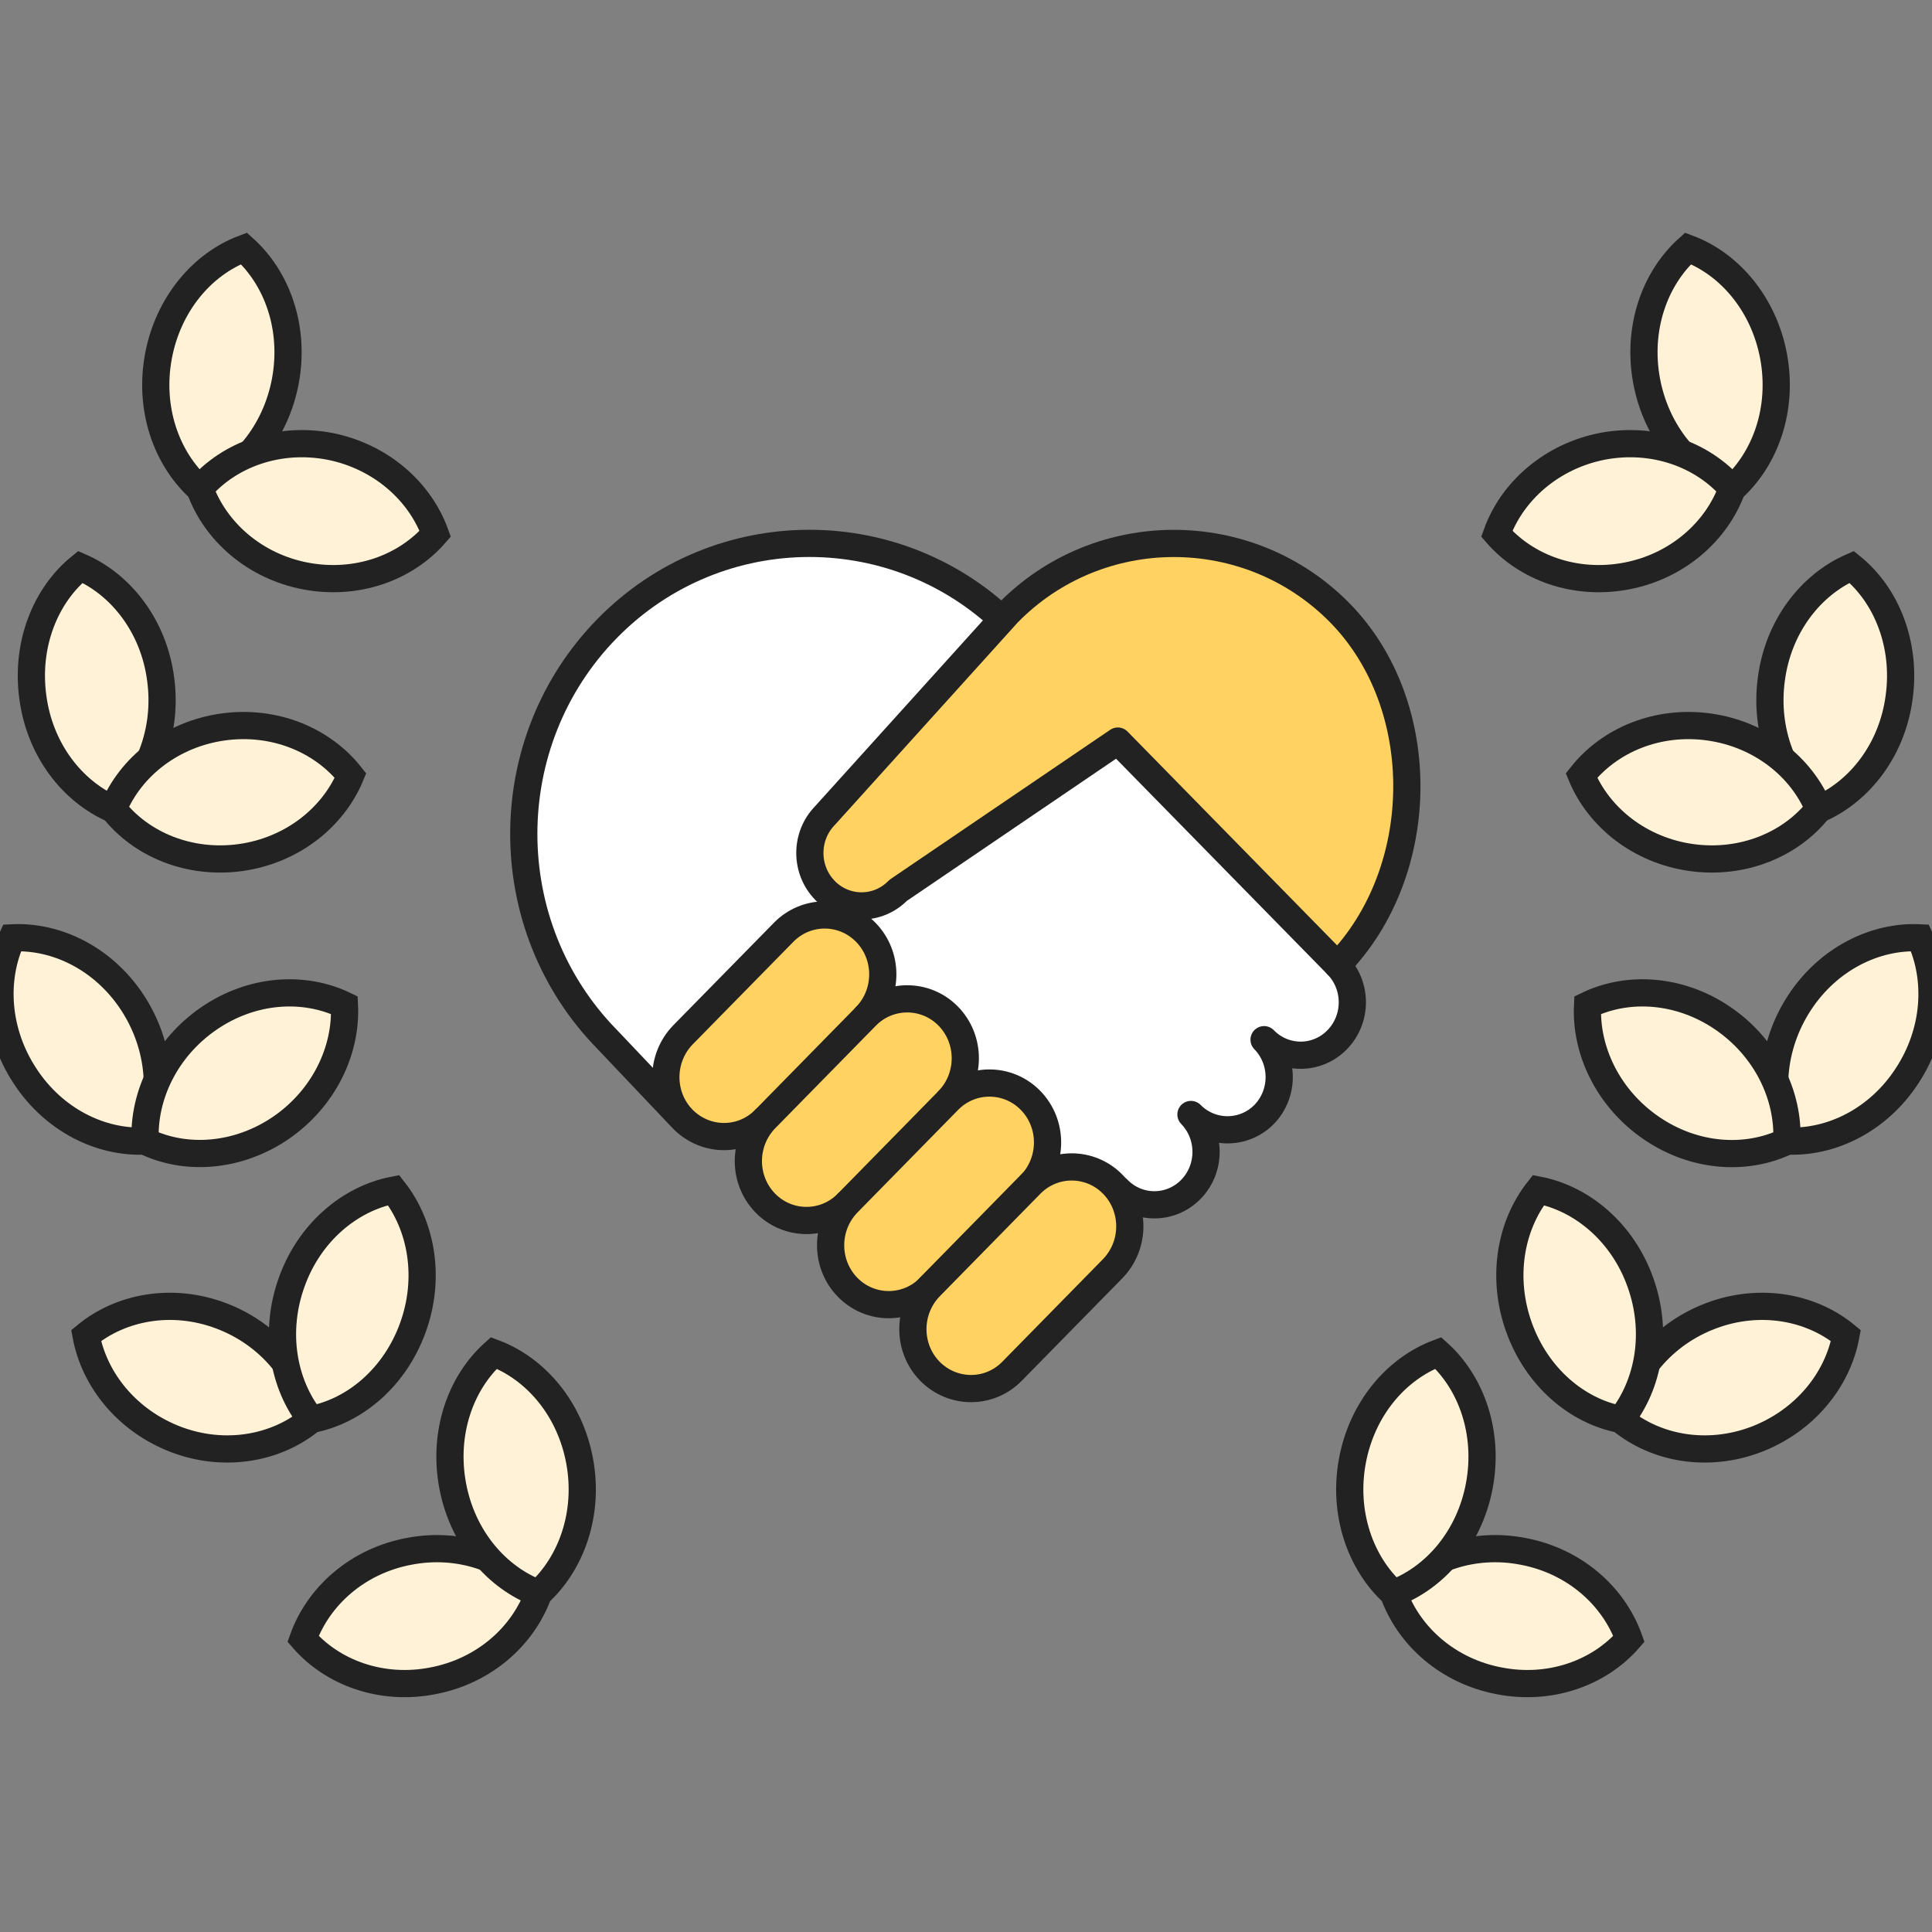 <svg width="71" height="71" viewBox="0 0 71 71" fill="none" xmlns="http://www.w3.org/2000/svg">
<rect x="0" y="0" width="71" height="71" fill="#808080" stroke="none"/>
<g clip-path="url(#clip0)">
<path d="M59.863 60.228C59.295 58.646 57.855 57.368 55.978 57.013C54.112 56.648 52.307 57.297 51.211 58.555C51.779 60.137 53.219 61.415 55.096 61.77C56.962 62.135 58.768 61.486 59.863 60.228Z" fill="#FFF2D7" stroke="#222222" stroke-miterlimit="10"/>
<path d="M67.835 49.081C66.557 48.026 64.671 47.681 62.886 48.351C61.1 49.02 59.873 50.522 59.569 52.175C60.847 53.23 62.733 53.575 64.519 52.905C66.314 52.225 67.531 50.724 67.835 49.081Z" fill="#FFF2D7" stroke="#222222" stroke-miterlimit="10"/>
<path d="M70.554 34.465C68.91 34.384 67.186 35.236 66.131 36.849C65.076 38.462 64.955 40.409 65.655 41.931C67.298 42.012 69.022 41.16 70.077 39.547C71.142 37.934 71.264 35.987 70.554 34.465Z" fill="#FFF2D7" stroke="#222222" stroke-miterlimit="10"/>
<path d="M68.048 20.833C66.537 21.493 65.35 23.024 65.097 24.951C64.833 26.878 65.563 28.684 66.841 29.739C68.353 29.079 69.539 27.548 69.793 25.621C70.057 23.694 69.337 21.878 68.048 20.833Z" fill="#FFF2D7" stroke="#222222" stroke-miterlimit="10"/>
<path d="M62.034 9.129C60.796 10.244 60.157 12.08 60.512 13.997C60.867 15.904 62.115 17.385 63.657 17.963C64.894 16.847 65.533 15.011 65.178 13.094C64.823 11.188 63.575 9.707 62.034 9.129Z" fill="#FFF2D7" stroke="#222222" stroke-miterlimit="10"/>
<path d="M52.854 49.72C51.313 50.298 50.055 51.769 49.7 53.686C49.345 55.593 49.984 57.439 51.211 58.555C52.753 57.977 54.011 56.506 54.366 54.589C54.721 52.682 54.092 50.836 52.854 49.72Z" fill="#FFF2D7" stroke="#222222" stroke-miterlimit="10"/>
<path d="M56.536 43.736C55.501 45.044 55.167 46.961 55.826 48.787C56.485 50.613 57.956 51.86 59.569 52.165C60.603 50.856 60.938 48.939 60.279 47.114C59.63 45.298 58.149 44.05 56.536 43.736Z" fill="#FFF2D7" stroke="#222222" stroke-miterlimit="10"/>
<path d="M58.342 36.94C58.26 38.614 59.102 40.369 60.684 41.454C62.267 42.539 64.174 42.661 65.665 41.941C65.746 40.267 64.904 38.512 63.322 37.427C61.739 36.342 59.833 36.22 58.342 36.94Z" fill="#FFF2D7" stroke="#222222" stroke-miterlimit="10"/>
<path d="M58.118 28.501C58.758 30.043 60.269 31.25 62.155 31.514C64.042 31.777 65.817 31.037 66.841 29.729C66.202 28.177 64.691 26.98 62.804 26.716C60.918 26.453 59.153 27.193 58.118 28.501Z" fill="#FFF2D7" stroke="#222222" stroke-miterlimit="10"/>
<path d="M55.005 19.616C56.1 20.874 57.895 21.523 59.772 21.168C61.638 20.813 63.088 19.535 63.656 17.953C62.561 16.695 60.766 16.046 58.889 16.401C57.023 16.766 55.572 18.044 55.005 19.616Z" fill="#FFF2D7" stroke="#222222" stroke-miterlimit="10"/>
<path d="M11.137 60.228C11.705 58.646 13.145 57.368 15.022 57.013C16.888 56.648 18.693 57.297 19.789 58.555C19.221 60.137 17.78 61.415 15.904 61.77C14.038 62.135 12.232 61.486 11.137 60.228Z" fill="#FFF2D7" stroke="#222222" stroke-miterlimit="10"/>
<path d="M18.146 49.72C19.687 50.298 20.945 51.769 21.3 53.686C21.655 55.593 21.016 57.439 19.789 58.555C18.247 57.977 16.989 56.506 16.634 54.589C16.279 52.682 16.908 50.836 18.146 49.72Z" fill="#FFF2D7" stroke="#222222" stroke-miterlimit="10"/>
<path d="M3.164 49.081C4.442 48.026 6.329 47.681 8.114 48.351C9.899 49.02 11.127 50.522 11.431 52.175C10.153 53.23 8.266 53.575 6.481 52.905C4.686 52.225 3.469 50.724 3.164 49.081Z" fill="#FFF2D7" stroke="#222222" stroke-miterlimit="10"/>
<path d="M14.464 43.736C15.498 45.044 15.833 46.961 15.174 48.787C14.514 50.613 13.044 51.86 11.431 52.165C10.396 50.856 10.062 48.939 10.721 47.114C11.37 45.298 12.851 44.05 14.464 43.736Z" fill="#FFF2D7" stroke="#222222" stroke-miterlimit="10"/>
<path d="M0.446 34.465C2.089 34.384 3.814 35.236 4.869 36.849C5.923 38.462 6.045 40.409 5.345 41.931C3.702 42.012 1.978 41.16 0.923 39.547C-0.142 37.934 -0.264 35.987 0.446 34.465Z" fill="#FFF2D7" stroke="#222222" stroke-miterlimit="10"/>
<path d="M12.658 36.94C12.739 38.614 11.898 40.369 10.315 41.454C8.733 42.529 6.826 42.661 5.335 41.941C5.254 40.267 6.096 38.512 7.678 37.427C9.26 36.342 11.167 36.22 12.658 36.94Z" fill="#FFF2D7" stroke="#222222" stroke-miterlimit="10"/>
<path d="M2.952 20.833C4.463 21.493 5.65 23.024 5.903 24.951C6.167 26.878 5.437 28.684 4.159 29.739C2.647 29.079 1.461 27.548 1.207 25.621C0.943 23.694 1.663 21.878 2.952 20.833Z" fill="#FFF2D7" stroke="#222222" stroke-miterlimit="10"/>
<path d="M12.882 28.501C12.242 30.043 10.731 31.25 8.845 31.514C6.958 31.777 5.183 31.037 4.159 29.729C4.798 28.177 6.309 26.98 8.196 26.716C10.082 26.453 11.847 27.193 12.882 28.501Z" fill="#FFF2D7" stroke="#222222" stroke-miterlimit="10"/>
<path d="M8.966 9.129C10.204 10.244 10.843 12.08 10.488 13.997C10.133 15.904 8.885 17.385 7.343 17.963C6.106 16.847 5.467 15.011 5.822 13.094C6.177 11.188 7.424 9.707 8.966 9.129Z" fill="#FFF2D7" stroke="#222222" stroke-miterlimit="10"/>
<path d="M15.995 19.616C14.9 20.874 13.104 21.523 11.228 21.168C9.362 20.813 7.911 19.535 7.343 17.953C8.439 16.695 10.234 16.046 12.111 16.401C13.977 16.766 15.427 18.044 15.995 19.616Z" fill="#FFF2D7" stroke="#222222" stroke-miterlimit="10"/>
<path d="M46.454 40.957C47.195 40.196 47.195 38.969 46.454 38.208C47.195 38.969 48.402 38.969 49.142 38.208C49.883 37.447 49.883 36.22 49.142 35.459L44.04 23.846L37.174 23.095C33.086 18.927 26.402 18.927 22.314 23.095C18.227 27.264 18.227 34.029 22.314 38.198L24.931 40.957L31.778 36.961L39.73 45.075L41.079 43.706C41.819 44.466 43.026 44.466 43.767 43.706C44.507 42.945 44.507 41.718 43.767 40.957C44.507 41.707 45.714 41.707 46.454 40.957Z" fill="white" stroke="#222222" stroke-miterlimit="10" stroke-linecap="round" stroke-linejoin="round"/>
<path d="M25.093 41.129C24.262 40.277 24.262 38.898 25.093 38.036L28.796 34.263C29.627 33.411 30.986 33.411 31.818 34.263C32.65 35.115 32.65 36.494 31.818 37.356L31.453 40.47L28.116 41.129C27.284 41.981 25.935 41.981 25.093 41.129Z" fill="#FFD262" stroke="#222222" stroke-miterlimit="10" stroke-linecap="round" stroke-linejoin="round"/>
<path d="M28.126 44.213C27.294 43.361 27.294 41.981 28.126 41.119L31.828 37.346C32.66 36.494 34.019 36.494 34.851 37.346C35.682 38.198 35.682 39.578 34.851 40.44L34.486 43.553L31.149 44.213C30.317 45.065 28.958 45.065 28.126 44.213Z" fill="#FFD262" stroke="#222222" stroke-miterlimit="10" stroke-linecap="round" stroke-linejoin="round"/>
<path d="M31.149 47.306C30.317 46.454 30.317 45.075 31.149 44.213L34.851 40.44C35.682 39.588 37.042 39.588 37.873 40.44C38.705 41.292 38.705 42.671 37.873 43.533L37.427 46.738L34.171 47.306C33.34 48.158 31.98 48.158 31.149 47.306Z" fill="#FFD262" stroke="#222222" stroke-miterlimit="10" stroke-linecap="round" stroke-linejoin="round"/>
<path d="M34.171 50.39C33.34 49.538 33.34 48.158 34.171 47.296L37.873 43.523C38.705 42.671 40.064 42.671 40.896 43.523C41.728 44.375 41.728 45.755 40.896 46.617L37.194 50.39C36.362 51.242 35.013 51.242 34.171 50.39Z" fill="#FFD262" stroke="#222222" stroke-miterlimit="10" stroke-linecap="round" stroke-linejoin="round"/>
<path d="M49.244 22.527C45.897 19.119 40.379 19.119 37.042 22.527L30.317 29.972C29.577 30.733 29.577 31.96 30.317 32.721C31.058 33.482 32.264 33.482 33.005 32.721L41.079 27.234L49.152 35.47C52.489 32.051 52.581 25.935 49.244 22.527Z" fill="#FFD262" stroke="#222222" stroke-miterlimit="10" stroke-linecap="round" stroke-linejoin="round"/>
</g>
<defs>
<clipPath id="clip0">
<rect width="71" height="71" fill="white"/>
</clipPath>
</defs>
</svg>
